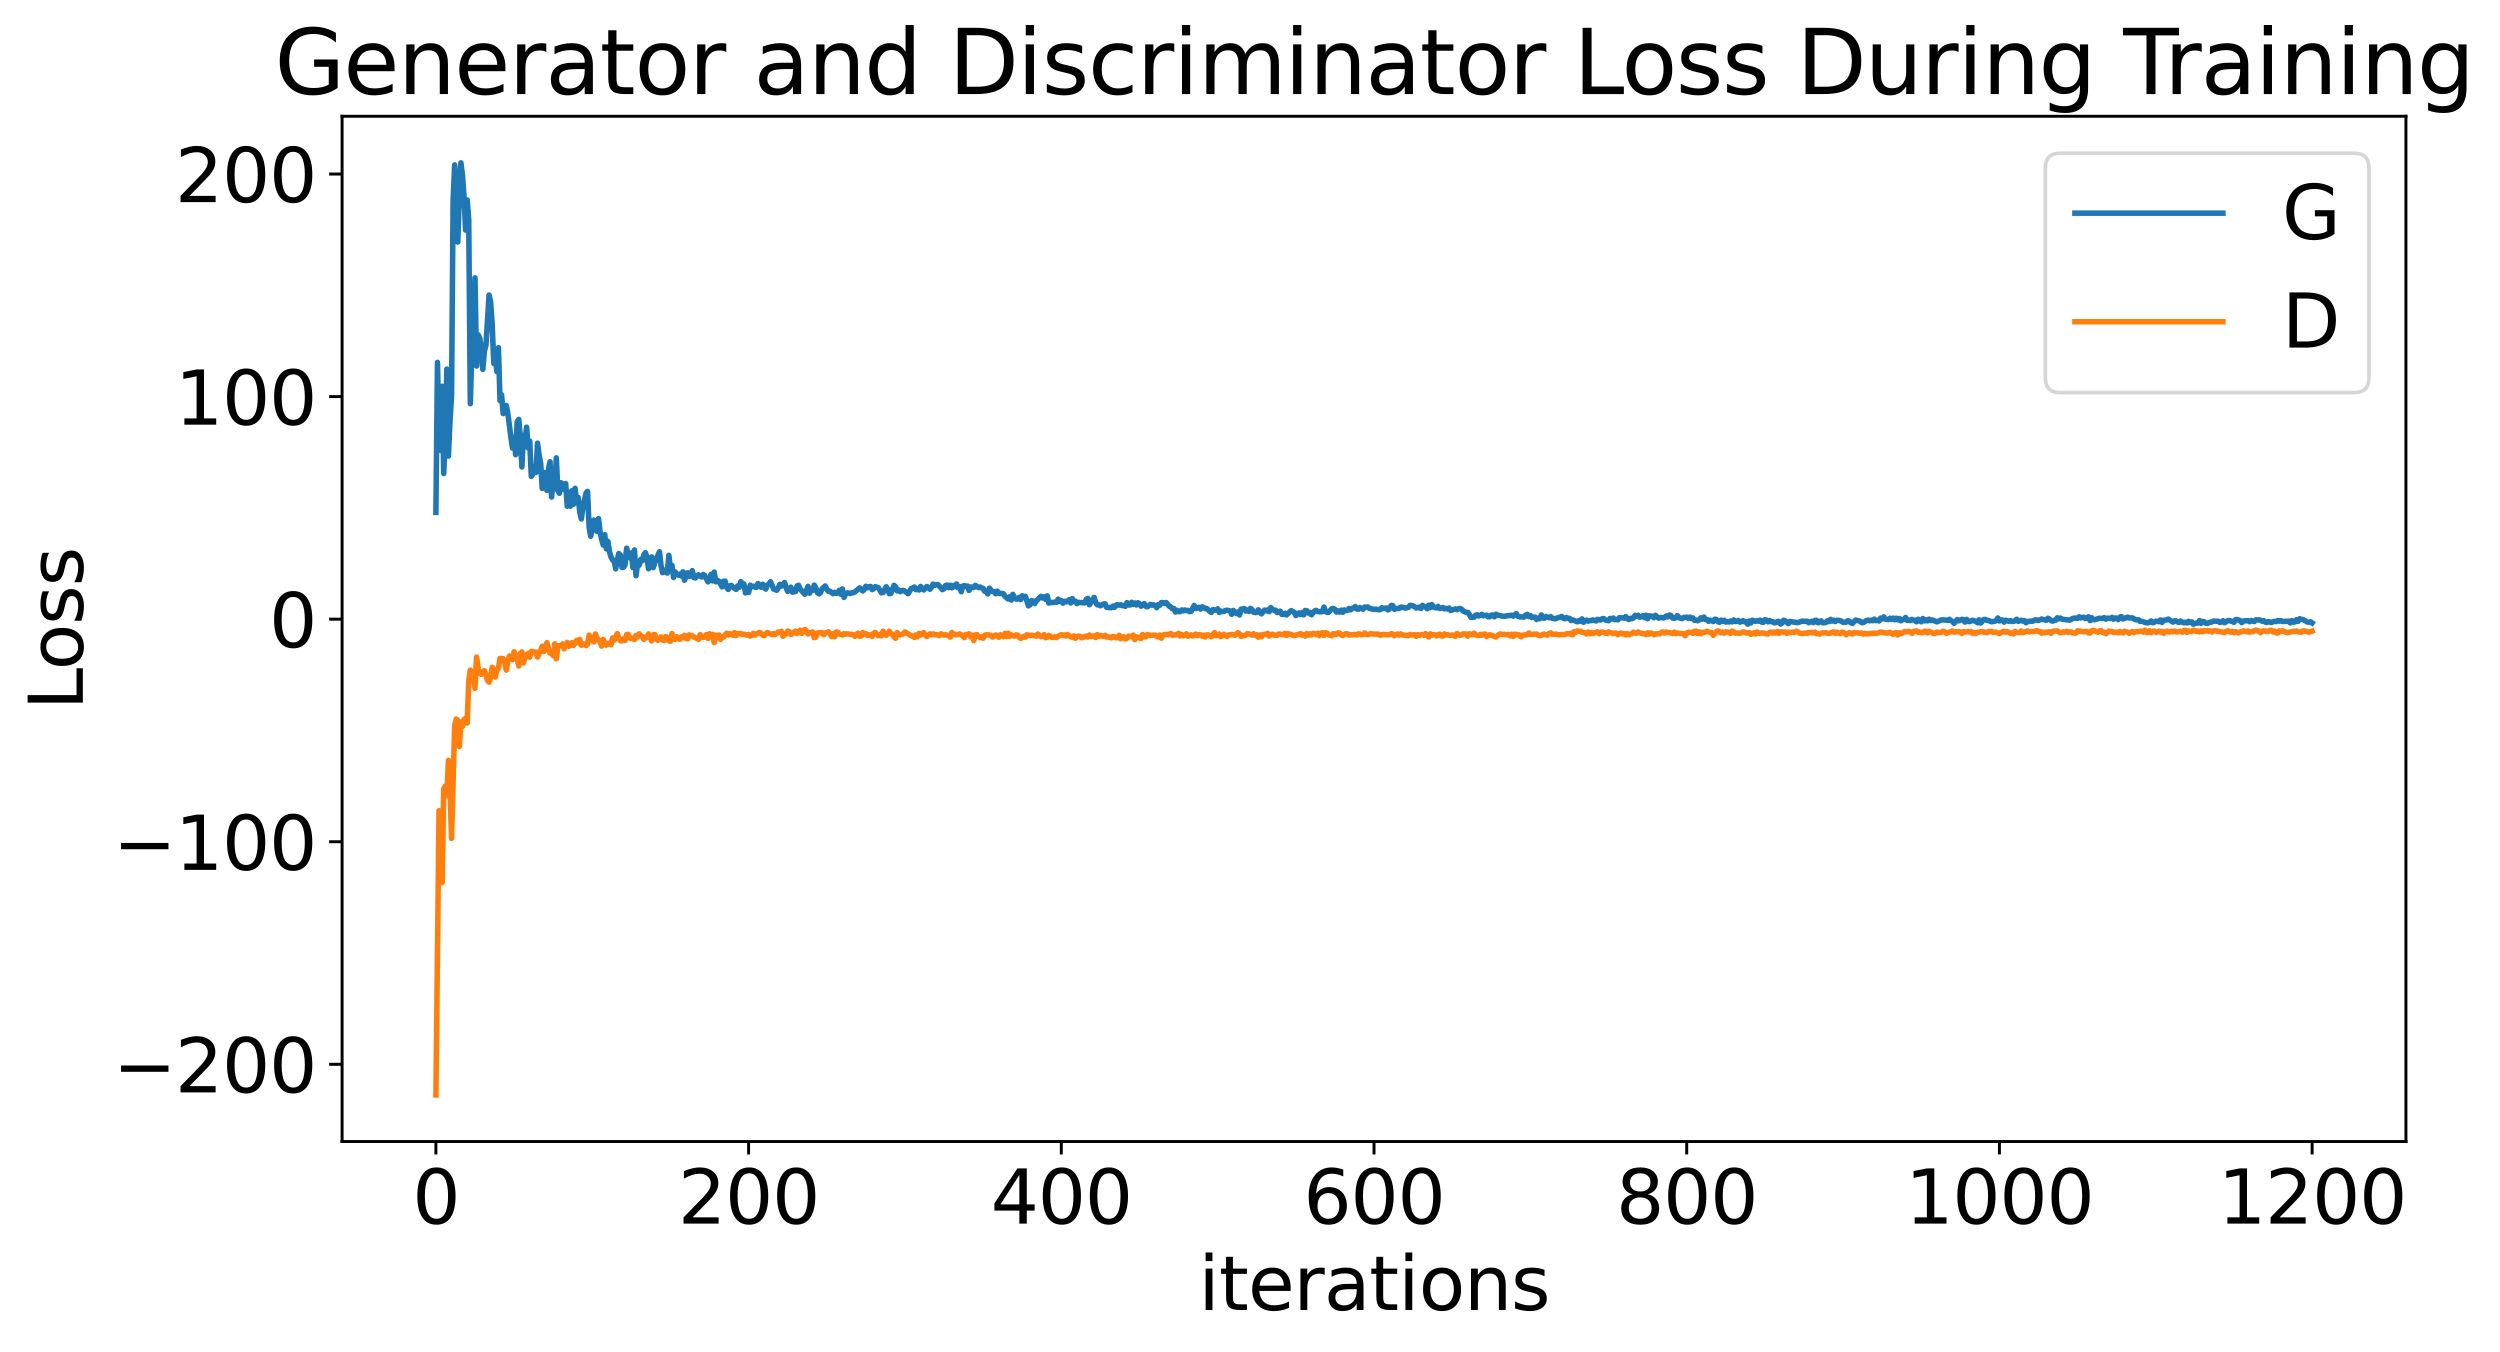 <?xml version="1.0" encoding="utf-8" standalone="no"?>
<!DOCTYPE svg PUBLIC "-//W3C//DTD SVG 1.1//EN"
  "http://www.w3.org/Graphics/SVG/1.1/DTD/svg11.dtd">
<svg xmlns:xlink="http://www.w3.org/1999/xlink" width="675.923pt" height="365.549pt" viewBox="0 0 675.923 365.549" xmlns="http://www.w3.org/2000/svg" version="1.1">
 <defs>
  <style type="text/css">*{stroke-linejoin: round; stroke-linecap: butt}</style>
 </defs>
 <g id="figure_1">
  <g id="patch_1">
   <path d="M 0 365.549 
L 675.923 365.549 
L 675.923 -0 
L 0 -0 
z
" style="fill: #ffffff"/>
  </g>
  <g id="axes_1">
   <g id="patch_2">
    <path d="M 92.491 308.636 
L 650.491 308.636 
L 650.491 31.436 
L 92.491 31.436 
z
" style="fill: #ffffff"/>
   </g>
   <g id="matplotlib.axis_1">
    <g id="xtick_1">
     <g id="line2d_1">
      <defs>
       <path id="m8ede2bc609" d="M 0 0 
L 0 3.5 
" style="stroke: #000000; stroke-width: 0.8"/>
      </defs>
      <g>
       <use xlink:href="#m8ede2bc609" x="117.854" y="308.636" style="stroke: #000000; stroke-width: 0.8"/>
      </g>
     </g>
     <g id="text_1">
      <!-- 0 -->
      <g transform="translate(111.492 330.833) scale(0.2 -0.2)">
       <defs>
        <path id="DejaVuSans-30" d="M 2034 4250 
Q 1547 4250 1301 3770 
Q 1056 3291 1056 2328 
Q 1056 1369 1301 889 
Q 1547 409 2034 409 
Q 2525 409 2770 889 
Q 3016 1369 3016 2328 
Q 3016 3291 2770 3770 
Q 2525 4250 2034 4250 
z
M 2034 4750 
Q 2819 4750 3233 4129 
Q 3647 3509 3647 2328 
Q 3647 1150 3233 529 
Q 2819 -91 2034 -91 
Q 1250 -91 836 529 
Q 422 1150 422 2328 
Q 422 3509 836 4129 
Q 1250 4750 2034 4750 
z
" transform="scale(0.016)"/>
       </defs>
       <use xlink:href="#DejaVuSans-30"/>
      </g>
     </g>
    </g>
    <g id="xtick_2">
     <g id="line2d_2">
      <g>
       <use xlink:href="#m8ede2bc609" x="202.4" y="308.636" style="stroke: #000000; stroke-width: 0.8"/>
      </g>
     </g>
     <g id="text_2">
      <!-- 200 -->
      <g transform="translate(183.312 330.833) scale(0.2 -0.2)">
       <defs>
        <path id="DejaVuSans-32" d="M 1228 531 
L 3431 531 
L 3431 0 
L 469 0 
L 469 531 
Q 828 903 1448 1529 
Q 2069 2156 2228 2338 
Q 2531 2678 2651 2914 
Q 2772 3150 2772 3378 
Q 2772 3750 2511 3984 
Q 2250 4219 1831 4219 
Q 1534 4219 1204 4116 
Q 875 4013 500 3803 
L 500 4441 
Q 881 4594 1212 4672 
Q 1544 4750 1819 4750 
Q 2544 4750 2975 4387 
Q 3406 4025 3406 3419 
Q 3406 3131 3298 2873 
Q 3191 2616 2906 2266 
Q 2828 2175 2409 1742 
Q 1991 1309 1228 531 
z
" transform="scale(0.016)"/>
       </defs>
       <use xlink:href="#DejaVuSans-32"/>
       <use xlink:href="#DejaVuSans-30" x="63.623"/>
       <use xlink:href="#DejaVuSans-30" x="127.246"/>
      </g>
     </g>
    </g>
    <g id="xtick_3">
     <g id="line2d_3">
      <g>
       <use xlink:href="#m8ede2bc609" x="286.945" y="308.636" style="stroke: #000000; stroke-width: 0.8"/>
      </g>
     </g>
     <g id="text_3">
      <!-- 400 -->
      <g transform="translate(267.858 330.833) scale(0.2 -0.2)">
       <defs>
        <path id="DejaVuSans-34" d="M 2419 4116 
L 825 1625 
L 2419 1625 
L 2419 4116 
z
M 2253 4666 
L 3047 4666 
L 3047 1625 
L 3713 1625 
L 3713 1100 
L 3047 1100 
L 3047 0 
L 2419 0 
L 2419 1100 
L 313 1100 
L 313 1709 
L 2253 4666 
z
" transform="scale(0.016)"/>
       </defs>
       <use xlink:href="#DejaVuSans-34"/>
       <use xlink:href="#DejaVuSans-30" x="63.623"/>
       <use xlink:href="#DejaVuSans-30" x="127.246"/>
      </g>
     </g>
    </g>
    <g id="xtick_4">
     <g id="line2d_4">
      <g>
       <use xlink:href="#m8ede2bc609" x="371.491" y="308.636" style="stroke: #000000; stroke-width: 0.8"/>
      </g>
     </g>
     <g id="text_4">
      <!-- 600 -->
      <g transform="translate(352.403 330.833) scale(0.2 -0.2)">
       <defs>
        <path id="DejaVuSans-36" d="M 2113 2584 
Q 1688 2584 1439 2293 
Q 1191 2003 1191 1497 
Q 1191 994 1439 701 
Q 1688 409 2113 409 
Q 2538 409 2786 701 
Q 3034 994 3034 1497 
Q 3034 2003 2786 2293 
Q 2538 2584 2113 2584 
z
M 3366 4563 
L 3366 3988 
Q 3128 4100 2886 4159 
Q 2644 4219 2406 4219 
Q 1781 4219 1451 3797 
Q 1122 3375 1075 2522 
Q 1259 2794 1537 2939 
Q 1816 3084 2150 3084 
Q 2853 3084 3261 2657 
Q 3669 2231 3669 1497 
Q 3669 778 3244 343 
Q 2819 -91 2113 -91 
Q 1303 -91 875 529 
Q 447 1150 447 2328 
Q 447 3434 972 4092 
Q 1497 4750 2381 4750 
Q 2619 4750 2861 4703 
Q 3103 4656 3366 4563 
z
" transform="scale(0.016)"/>
       </defs>
       <use xlink:href="#DejaVuSans-36"/>
       <use xlink:href="#DejaVuSans-30" x="63.623"/>
       <use xlink:href="#DejaVuSans-30" x="127.246"/>
      </g>
     </g>
    </g>
    <g id="xtick_5">
     <g id="line2d_5">
      <g>
       <use xlink:href="#m8ede2bc609" x="456.036" y="308.636" style="stroke: #000000; stroke-width: 0.8"/>
      </g>
     </g>
     <g id="text_5">
      <!-- 800 -->
      <g transform="translate(436.949 330.833) scale(0.2 -0.2)">
       <defs>
        <path id="DejaVuSans-38" d="M 2034 2216 
Q 1584 2216 1326 1975 
Q 1069 1734 1069 1313 
Q 1069 891 1326 650 
Q 1584 409 2034 409 
Q 2484 409 2743 651 
Q 3003 894 3003 1313 
Q 3003 1734 2745 1975 
Q 2488 2216 2034 2216 
z
M 1403 2484 
Q 997 2584 770 2862 
Q 544 3141 544 3541 
Q 544 4100 942 4425 
Q 1341 4750 2034 4750 
Q 2731 4750 3128 4425 
Q 3525 4100 3525 3541 
Q 3525 3141 3298 2862 
Q 3072 2584 2669 2484 
Q 3125 2378 3379 2068 
Q 3634 1759 3634 1313 
Q 3634 634 3220 271 
Q 2806 -91 2034 -91 
Q 1263 -91 848 271 
Q 434 634 434 1313 
Q 434 1759 690 2068 
Q 947 2378 1403 2484 
z
M 1172 3481 
Q 1172 3119 1398 2916 
Q 1625 2713 2034 2713 
Q 2441 2713 2670 2916 
Q 2900 3119 2900 3481 
Q 2900 3844 2670 4047 
Q 2441 4250 2034 4250 
Q 1625 4250 1398 4047 
Q 1172 3844 1172 3481 
z
" transform="scale(0.016)"/>
       </defs>
       <use xlink:href="#DejaVuSans-38"/>
       <use xlink:href="#DejaVuSans-30" x="63.623"/>
       <use xlink:href="#DejaVuSans-30" x="127.246"/>
      </g>
     </g>
    </g>
    <g id="xtick_6">
     <g id="line2d_6">
      <g>
       <use xlink:href="#m8ede2bc609" x="540.582" y="308.636" style="stroke: #000000; stroke-width: 0.8"/>
      </g>
     </g>
     <g id="text_6">
      <!-- 1000 -->
      <g transform="translate(515.132 330.833) scale(0.2 -0.2)">
       <defs>
        <path id="DejaVuSans-31" d="M 794 531 
L 1825 531 
L 1825 4091 
L 703 3866 
L 703 4441 
L 1819 4666 
L 2450 4666 
L 2450 531 
L 3481 531 
L 3481 0 
L 794 0 
L 794 531 
z
" transform="scale(0.016)"/>
       </defs>
       <use xlink:href="#DejaVuSans-31"/>
       <use xlink:href="#DejaVuSans-30" x="63.623"/>
       <use xlink:href="#DejaVuSans-30" x="127.246"/>
       <use xlink:href="#DejaVuSans-30" x="190.869"/>
      </g>
     </g>
    </g>
    <g id="xtick_7">
     <g id="line2d_7">
      <g>
       <use xlink:href="#m8ede2bc609" x="625.127" y="308.636" style="stroke: #000000; stroke-width: 0.8"/>
      </g>
     </g>
     <g id="text_7">
      <!-- 1200 -->
      <g transform="translate(599.677 330.833) scale(0.2 -0.2)">
       <use xlink:href="#DejaVuSans-31"/>
       <use xlink:href="#DejaVuSans-32" x="63.623"/>
       <use xlink:href="#DejaVuSans-30" x="127.246"/>
       <use xlink:href="#DejaVuSans-30" x="190.869"/>
      </g>
     </g>
    </g>
    <g id="text_8">
     <!-- iterations -->
     <g transform="translate(324.036 354.189) scale(0.2 -0.2)">
      <defs>
       <path id="DejaVuSans-69" d="M 603 3500 
L 1178 3500 
L 1178 0 
L 603 0 
L 603 3500 
z
M 603 4863 
L 1178 4863 
L 1178 4134 
L 603 4134 
L 603 4863 
z
" transform="scale(0.016)"/>
       <path id="DejaVuSans-74" d="M 1172 4494 
L 1172 3500 
L 2356 3500 
L 2356 3053 
L 1172 3053 
L 1172 1153 
Q 1172 725 1289 603 
Q 1406 481 1766 481 
L 2356 481 
L 2356 0 
L 1766 0 
Q 1100 0 847 248 
Q 594 497 594 1153 
L 594 3053 
L 172 3053 
L 172 3500 
L 594 3500 
L 594 4494 
L 1172 4494 
z
" transform="scale(0.016)"/>
       <path id="DejaVuSans-65" d="M 3597 1894 
L 3597 1613 
L 953 1613 
Q 991 1019 1311 708 
Q 1631 397 2203 397 
Q 2534 397 2845 478 
Q 3156 559 3463 722 
L 3463 178 
Q 3153 47 2828 -22 
Q 2503 -91 2169 -91 
Q 1331 -91 842 396 
Q 353 884 353 1716 
Q 353 2575 817 3079 
Q 1281 3584 2069 3584 
Q 2775 3584 3186 3129 
Q 3597 2675 3597 1894 
z
M 3022 2063 
Q 3016 2534 2758 2815 
Q 2500 3097 2075 3097 
Q 1594 3097 1305 2825 
Q 1016 2553 972 2059 
L 3022 2063 
z
" transform="scale(0.016)"/>
       <path id="DejaVuSans-72" d="M 2631 2963 
Q 2534 3019 2420 3045 
Q 2306 3072 2169 3072 
Q 1681 3072 1420 2755 
Q 1159 2438 1159 1844 
L 1159 0 
L 581 0 
L 581 3500 
L 1159 3500 
L 1159 2956 
Q 1341 3275 1631 3429 
Q 1922 3584 2338 3584 
Q 2397 3584 2469 3576 
Q 2541 3569 2628 3553 
L 2631 2963 
z
" transform="scale(0.016)"/>
       <path id="DejaVuSans-61" d="M 2194 1759 
Q 1497 1759 1228 1600 
Q 959 1441 959 1056 
Q 959 750 1161 570 
Q 1363 391 1709 391 
Q 2188 391 2477 730 
Q 2766 1069 2766 1631 
L 2766 1759 
L 2194 1759 
z
M 3341 1997 
L 3341 0 
L 2766 0 
L 2766 531 
Q 2569 213 2275 61 
Q 1981 -91 1556 -91 
Q 1019 -91 701 211 
Q 384 513 384 1019 
Q 384 1609 779 1909 
Q 1175 2209 1959 2209 
L 2766 2209 
L 2766 2266 
Q 2766 2663 2505 2880 
Q 2244 3097 1772 3097 
Q 1472 3097 1187 3025 
Q 903 2953 641 2809 
L 641 3341 
Q 956 3463 1253 3523 
Q 1550 3584 1831 3584 
Q 2591 3584 2966 3190 
Q 3341 2797 3341 1997 
z
" transform="scale(0.016)"/>
       <path id="DejaVuSans-6f" d="M 1959 3097 
Q 1497 3097 1228 2736 
Q 959 2375 959 1747 
Q 959 1119 1226 758 
Q 1494 397 1959 397 
Q 2419 397 2687 759 
Q 2956 1122 2956 1747 
Q 2956 2369 2687 2733 
Q 2419 3097 1959 3097 
z
M 1959 3584 
Q 2709 3584 3137 3096 
Q 3566 2609 3566 1747 
Q 3566 888 3137 398 
Q 2709 -91 1959 -91 
Q 1206 -91 779 398 
Q 353 888 353 1747 
Q 353 2609 779 3096 
Q 1206 3584 1959 3584 
z
" transform="scale(0.016)"/>
       <path id="DejaVuSans-6e" d="M 3513 2113 
L 3513 0 
L 2938 0 
L 2938 2094 
Q 2938 2591 2744 2837 
Q 2550 3084 2163 3084 
Q 1697 3084 1428 2787 
Q 1159 2491 1159 1978 
L 1159 0 
L 581 0 
L 581 3500 
L 1159 3500 
L 1159 2956 
Q 1366 3272 1645 3428 
Q 1925 3584 2291 3584 
Q 2894 3584 3203 3211 
Q 3513 2838 3513 2113 
z
" transform="scale(0.016)"/>
       <path id="DejaVuSans-73" d="M 2834 3397 
L 2834 2853 
Q 2591 2978 2328 3040 
Q 2066 3103 1784 3103 
Q 1356 3103 1142 2972 
Q 928 2841 928 2578 
Q 928 2378 1081 2264 
Q 1234 2150 1697 2047 
L 1894 2003 
Q 2506 1872 2764 1633 
Q 3022 1394 3022 966 
Q 3022 478 2636 193 
Q 2250 -91 1575 -91 
Q 1294 -91 989 -36 
Q 684 19 347 128 
L 347 722 
Q 666 556 975 473 
Q 1284 391 1588 391 
Q 1994 391 2212 530 
Q 2431 669 2431 922 
Q 2431 1156 2273 1281 
Q 2116 1406 1581 1522 
L 1381 1569 
Q 847 1681 609 1914 
Q 372 2147 372 2553 
Q 372 3047 722 3315 
Q 1072 3584 1716 3584 
Q 2034 3584 2315 3537 
Q 2597 3491 2834 3397 
z
" transform="scale(0.016)"/>
      </defs>
      <use xlink:href="#DejaVuSans-69"/>
      <use xlink:href="#DejaVuSans-74" x="27.783"/>
      <use xlink:href="#DejaVuSans-65" x="66.992"/>
      <use xlink:href="#DejaVuSans-72" x="128.516"/>
      <use xlink:href="#DejaVuSans-61" x="169.629"/>
      <use xlink:href="#DejaVuSans-74" x="230.908"/>
      <use xlink:href="#DejaVuSans-69" x="270.117"/>
      <use xlink:href="#DejaVuSans-6f" x="297.9"/>
      <use xlink:href="#DejaVuSans-6e" x="359.082"/>
      <use xlink:href="#DejaVuSans-73" x="422.461"/>
     </g>
    </g>
   </g>
   <g id="matplotlib.axis_2">
    <g id="ytick_1">
     <g id="line2d_8">
      <defs>
       <path id="m10534a154d" d="M 0 0 
L -3.5 0 
" style="stroke: #000000; stroke-width: 0.8"/>
      </defs>
      <g>
       <use xlink:href="#m10534a154d" x="92.491" y="287.754" style="stroke: #000000; stroke-width: 0.8"/>
      </g>
     </g>
     <g id="text_9">
      <!-- −200 -->
      <g transform="translate(30.556 295.353) scale(0.2 -0.2)">
       <defs>
        <path id="DejaVuSans-2212" d="M 678 2272 
L 4684 2272 
L 4684 1741 
L 678 1741 
L 678 2272 
z
" transform="scale(0.016)"/>
       </defs>
       <use xlink:href="#DejaVuSans-2212"/>
       <use xlink:href="#DejaVuSans-32" x="83.789"/>
       <use xlink:href="#DejaVuSans-30" x="147.412"/>
       <use xlink:href="#DejaVuSans-30" x="211.035"/>
      </g>
     </g>
    </g>
    <g id="ytick_2">
     <g id="line2d_9">
      <g>
       <use xlink:href="#m10534a154d" x="92.491" y="227.578" style="stroke: #000000; stroke-width: 0.8"/>
      </g>
     </g>
     <g id="text_10">
      <!-- −100 -->
      <g transform="translate(30.556 235.177) scale(0.2 -0.2)">
       <use xlink:href="#DejaVuSans-2212"/>
       <use xlink:href="#DejaVuSans-31" x="83.789"/>
       <use xlink:href="#DejaVuSans-30" x="147.412"/>
       <use xlink:href="#DejaVuSans-30" x="211.035"/>
      </g>
     </g>
    </g>
    <g id="ytick_3">
     <g id="line2d_10">
      <g>
       <use xlink:href="#m10534a154d" x="92.491" y="167.403" style="stroke: #000000; stroke-width: 0.8"/>
      </g>
     </g>
     <g id="text_11">
      <!-- 0 -->
      <g transform="translate(72.766 175.001) scale(0.2 -0.2)">
       <use xlink:href="#DejaVuSans-30"/>
      </g>
     </g>
    </g>
    <g id="ytick_4">
     <g id="line2d_11">
      <g>
       <use xlink:href="#m10534a154d" x="92.491" y="107.227" style="stroke: #000000; stroke-width: 0.8"/>
      </g>
     </g>
     <g id="text_12">
      <!-- 100 -->
      <g transform="translate(47.316 114.825) scale(0.2 -0.2)">
       <use xlink:href="#DejaVuSans-31"/>
       <use xlink:href="#DejaVuSans-30" x="63.623"/>
       <use xlink:href="#DejaVuSans-30" x="127.246"/>
      </g>
     </g>
    </g>
    <g id="ytick_5">
     <g id="line2d_12">
      <g>
       <use xlink:href="#m10534a154d" x="92.491" y="47.051" style="stroke: #000000; stroke-width: 0.8"/>
      </g>
     </g>
     <g id="text_13">
      <!-- 200 -->
      <g transform="translate(47.316 54.649) scale(0.2 -0.2)">
       <use xlink:href="#DejaVuSans-32"/>
       <use xlink:href="#DejaVuSans-30" x="63.623"/>
       <use xlink:href="#DejaVuSans-30" x="127.246"/>
      </g>
     </g>
    </g>
    <g id="text_14">
     <!-- Loss -->
     <g transform="translate(22.397 191.971) rotate(-90) scale(0.2 -0.2)">
      <defs>
       <path id="DejaVuSans-4c" d="M 628 4666 
L 1259 4666 
L 1259 531 
L 3531 531 
L 3531 0 
L 628 0 
L 628 4666 
z
" transform="scale(0.016)"/>
      </defs>
      <use xlink:href="#DejaVuSans-4c"/>
      <use xlink:href="#DejaVuSans-6f" x="53.963"/>
      <use xlink:href="#DejaVuSans-73" x="115.145"/>
      <use xlink:href="#DejaVuSans-73" x="167.244"/>
     </g>
    </g>
   </g>
   <g id="line2d_13">
    <path d="M 117.854 138.539 
L 118.277 97.983 
L 118.7 117.084 
L 119.122 121.777 
L 119.545 104.436 
L 119.968 128.02 
L 120.391 117.919 
L 120.813 99.793 
L 121.236 123.303 
L 121.659 113.92 
L 122.082 107.216 
L 122.504 54.185 
L 122.927 44.587 
L 123.35 50.208 
L 123.772 65.432 
L 124.195 52.621 
L 124.618 44.036 
L 125.041 47.426 
L 125.463 53.256 
L 125.886 62.202 
L 126.309 54.059 
L 126.732 59.456 
L 127.154 109.141 
L 127.577 94.806 
L 128 87.783 
L 128.422 75.134 
L 128.845 98.959 
L 129.268 90.513 
L 129.691 91.354 
L 130.113 94.308 
L 130.536 99.862 
L 130.959 94.958 
L 131.382 93.356 
L 132.227 79.769 
L 132.65 81.626 
L 133.072 87.639 
L 133.495 98.248 
L 133.918 97.026 
L 134.341 100.471 
L 134.763 94.01 
L 135.186 108.302 
L 135.609 106.746 
L 136.032 111.814 
L 136.454 111.322 
L 136.877 109.61 
L 137.3 111.733 
L 138.145 118.313 
L 138.568 121.129 
L 138.991 118.244 
L 139.413 122.94 
L 139.836 114.006 
L 140.259 113.402 
L 140.682 118.337 
L 141.104 126.248 
L 141.527 117.706 
L 141.95 118.938 
L 142.372 115.502 
L 142.795 121.087 
L 143.218 119.268 
L 143.641 128.786 
L 144.063 128.141 
L 144.486 126.98 
L 144.909 127.736 
L 145.332 119.825 
L 145.754 123.042 
L 146.177 125.23 
L 146.6 132.061 
L 147.022 127.742 
L 147.445 128.727 
L 147.868 132.552 
L 148.291 126.842 
L 148.713 124.849 
L 149.136 134.387 
L 149.559 128.838 
L 149.982 132.135 
L 150.404 123.785 
L 150.827 132.617 
L 151.25 133.362 
L 151.672 130.522 
L 152.095 132.295 
L 152.518 130.882 
L 152.941 130.761 
L 153.363 136.852 
L 153.786 133.133 
L 154.209 136.862 
L 154.632 132.688 
L 155.054 136.324 
L 155.477 132.024 
L 155.9 135.652 
L 156.322 134.504 
L 156.745 138.447 
L 157.168 140.303 
L 157.591 137.326 
L 158.436 133.291 
L 158.859 132.867 
L 159.282 142.596 
L 159.704 144.986 
L 160.55 140.61 
L 160.972 141.5 
L 161.395 143.686 
L 161.818 140.21 
L 162.241 143.748 
L 162.663 145.85 
L 163.086 147.376 
L 163.509 144.567 
L 163.932 148.385 
L 164.354 146.372 
L 164.777 149.178 
L 165.2 150.584 
L 165.622 151.429 
L 166.045 151.652 
L 166.468 153.807 
L 166.891 151.36 
L 167.313 149.661 
L 167.736 150.094 
L 168.159 153.424 
L 168.582 153.379 
L 169.004 152.69 
L 169.427 148.222 
L 169.85 149.948 
L 170.272 150.802 
L 170.695 149.496 
L 171.118 153.426 
L 171.541 148.701 
L 171.963 155.673 
L 172.386 152.271 
L 172.809 152.812 
L 173.232 151.283 
L 173.654 151.619 
L 174.077 149.972 
L 174.5 149.445 
L 174.922 150.678 
L 175.345 153.783 
L 175.768 152.701 
L 176.191 150.581 
L 176.613 153.45 
L 177.036 152.055 
L 178.304 149.175 
L 178.727 152.921 
L 179.15 154.822 
L 179.572 154.123 
L 179.995 154.66 
L 180.418 154.936 
L 180.841 150.153 
L 181.263 153.838 
L 181.686 152.878 
L 182.109 156.118 
L 182.532 154.619 
L 182.954 155.286 
L 183.377 155.509 
L 183.8 155.203 
L 184.222 155.733 
L 184.645 154.611 
L 185.068 156.869 
L 185.913 154.867 
L 186.336 155.847 
L 186.759 155.562 
L 187.182 154.292 
L 187.604 156.187 
L 188.027 156.245 
L 188.45 155.716 
L 188.872 155.403 
L 189.295 155.783 
L 189.718 155.993 
L 190.141 155.337 
L 190.563 155.62 
L 191.409 157.322 
L 191.832 156.929 
L 192.254 155.284 
L 192.677 157.054 
L 193.1 154.68 
L 193.522 157.292 
L 193.945 156.903 
L 194.368 157.113 
L 195.213 158.666 
L 195.636 157.141 
L 196.059 157.121 
L 196.482 158.853 
L 196.904 159.363 
L 197.327 158.408 
L 197.75 158.278 
L 198.172 158.768 
L 199.018 159.348 
L 199.441 158.402 
L 199.863 158.777 
L 200.286 157.26 
L 200.709 157.81 
L 201.132 157.906 
L 201.554 160.305 
L 201.977 159.276 
L 202.4 160.198 
L 202.822 158.223 
L 203.245 158.654 
L 203.668 158.487 
L 204.091 158.748 
L 204.513 158.791 
L 204.936 157.779 
L 205.782 158.768 
L 206.204 157.955 
L 206.627 158.884 
L 207.05 159.266 
L 207.472 158.167 
L 207.895 157.931 
L 208.318 157.269 
L 209.163 159.246 
L 210.009 159.591 
L 210.432 158.907 
L 210.854 157.983 
L 211.277 158.461 
L 211.7 158.243 
L 212.122 157.492 
L 212.545 158.891 
L 212.968 159.898 
L 213.391 159.523 
L 213.813 158.755 
L 214.236 160.103 
L 215.082 159.912 
L 215.504 158.429 
L 215.927 158.257 
L 216.35 159.28 
L 217.618 160.666 
L 218.463 158.532 
L 218.886 160.376 
L 219.309 159.593 
L 219.732 159.597 
L 220.154 158.213 
L 220.577 158.965 
L 221 160.222 
L 221.422 160.554 
L 221.845 160.235 
L 222.268 159.19 
L 223.113 158.435 
L 223.536 159.295 
L 223.959 159.869 
L 224.382 159.835 
L 225.227 160.513 
L 225.65 160.133 
L 226.072 160.426 
L 226.495 160.383 
L 226.918 159.592 
L 227.341 160.667 
L 227.763 159.24 
L 228.186 161.505 
L 228.609 160.711 
L 229.032 160.321 
L 229.454 160.335 
L 229.877 160.478 
L 230.3 160.244 
L 230.722 160.241 
L 231.145 160.04 
L 232.413 158.952 
L 232.836 159.199 
L 233.259 159.781 
L 233.682 159.367 
L 234.104 158.508 
L 234.527 158.913 
L 234.95 158.654 
L 235.372 158.552 
L 235.795 159.41 
L 236.218 159.176 
L 236.641 158.625 
L 237.486 158.893 
L 238.332 160.264 
L 238.754 160.202 
L 239.6 158.651 
L 240.022 159.289 
L 240.445 160.521 
L 240.868 160.457 
L 241.713 158.258 
L 242.136 158.619 
L 242.559 159.745 
L 242.982 159.485 
L 243.404 159.978 
L 243.827 159.721 
L 244.25 159.612 
L 244.672 159.842 
L 245.518 160.511 
L 246.363 159.111 
L 246.786 159.04 
L 247.209 158.709 
L 247.632 159.419 
L 248.054 159.173 
L 248.477 159.519 
L 248.9 158.566 
L 249.745 159.5 
L 250.591 158.587 
L 251.013 158.812 
L 251.436 159.308 
L 251.859 158.762 
L 252.282 157.928 
L 252.704 158.267 
L 253.127 158.073 
L 253.55 158.024 
L 254.818 159.418 
L 255.241 159.163 
L 255.663 158.305 
L 256.086 158.182 
L 256.509 158.872 
L 256.932 158.208 
L 257.354 158.92 
L 257.777 158.308 
L 258.2 158.615 
L 258.622 157.896 
L 259.045 158.924 
L 259.468 158.601 
L 259.891 159.982 
L 260.313 158.453 
L 260.736 158.365 
L 261.159 158.532 
L 261.582 158.448 
L 262.004 159.631 
L 262.427 158.703 
L 263.272 158.844 
L 263.695 158.262 
L 264.541 158.876 
L 264.963 158.705 
L 265.386 158.966 
L 265.809 159.071 
L 266.232 159.87 
L 266.654 159.975 
L 267.077 160.597 
L 267.5 159.038 
L 267.922 159.578 
L 268.345 159.919 
L 268.768 159.97 
L 269.191 160.526 
L 269.613 159.829 
L 270.036 160.373 
L 270.459 160.47 
L 270.882 160.441 
L 271.304 160.545 
L 271.727 161.243 
L 272.572 161.952 
L 272.995 161.344 
L 273.418 162.231 
L 273.841 160.694 
L 274.263 161.53 
L 274.686 161.958 
L 275.109 161.982 
L 275.532 161.531 
L 275.954 162.092 
L 276.377 161.08 
L 276.8 161.421 
L 277.222 161.22 
L 278.068 163.802 
L 278.491 163.544 
L 278.913 162.375 
L 279.336 162.51 
L 279.759 163.185 
L 280.182 162.45 
L 281.45 161.217 
L 281.872 161.664 
L 282.295 161.362 
L 282.718 162.076 
L 283.141 161.103 
L 283.563 163.051 
L 283.986 162.818 
L 284.409 162.946 
L 285.254 162.764 
L 285.677 162.839 
L 286.1 162.001 
L 286.522 162.599 
L 286.945 162.379 
L 287.368 163.076 
L 287.791 162.572 
L 288.213 162.729 
L 288.636 162.591 
L 289.059 162.127 
L 289.482 163.019 
L 289.904 161.85 
L 290.327 162.626 
L 290.75 162.543 
L 291.172 163.184 
L 291.595 162.865 
L 292.863 162.965 
L 293.286 163.004 
L 293.709 161.982 
L 294.132 161.8 
L 294.554 163.498 
L 294.977 162.762 
L 295.4 162.26 
L 295.822 161.527 
L 296.245 162.915 
L 296.668 163.519 
L 297.091 163.511 
L 297.513 163.78 
L 298.359 163.292 
L 298.782 163.262 
L 299.204 164.21 
L 300.472 164.299 
L 300.895 163.884 
L 301.318 164.215 
L 301.741 163.611 
L 302.163 163.509 
L 302.586 163.62 
L 303.009 163.518 
L 303.432 163.763 
L 303.854 163.683 
L 304.277 163.928 
L 304.7 162.938 
L 305.122 163.559 
L 305.545 163.57 
L 305.968 162.838 
L 306.391 163.419 
L 306.813 163.034 
L 307.236 163.561 
L 307.659 162.975 
L 308.082 163.228 
L 308.504 163.897 
L 309.35 163.201 
L 309.772 163.884 
L 310.195 164.051 
L 311.041 163.417 
L 311.463 163.618 
L 311.886 163.502 
L 312.309 163.762 
L 312.732 164.288 
L 313.154 163.466 
L 313.577 163.625 
L 314 162.928 
L 314.422 162.925 
L 314.845 163.155 
L 315.268 162.914 
L 316.113 163.9 
L 316.536 164.078 
L 316.959 164.575 
L 317.382 164.524 
L 317.804 165.479 
L 318.227 165.01 
L 318.65 165.364 
L 319.072 165.356 
L 319.495 164.91 
L 319.918 165.135 
L 320.341 164.924 
L 320.763 165.119 
L 321.186 165.027 
L 321.609 165.353 
L 322.032 165.298 
L 322.877 163.714 
L 323.3 164.55 
L 324.145 164.199 
L 324.568 164.676 
L 324.991 164.071 
L 325.413 164.223 
L 325.836 164.528 
L 326.259 164.518 
L 327.104 165.292 
L 327.527 165.561 
L 327.95 164.811 
L 328.372 164.988 
L 328.795 164.924 
L 329.218 164.615 
L 329.641 165.584 
L 330.063 165.212 
L 330.486 165.334 
L 330.909 165.324 
L 331.332 165.041 
L 331.754 164.979 
L 332.6 165.2 
L 333.022 166.08 
L 333.445 165.036 
L 333.868 165.603 
L 334.291 165.865 
L 334.713 165.443 
L 335.136 166.256 
L 335.559 164.694 
L 335.982 164.671 
L 336.404 164.526 
L 336.827 165.217 
L 337.25 164.913 
L 337.672 165.326 
L 338.095 164.489 
L 338.518 164.821 
L 338.941 165.525 
L 339.363 165.617 
L 339.786 165.577 
L 340.209 164.875 
L 341.054 165.962 
L 341.9 164.945 
L 342.322 165.134 
L 342.745 164.886 
L 343.168 165.37 
L 343.591 164.272 
L 344.013 164.73 
L 344.436 165.001 
L 344.859 164.976 
L 345.282 165.602 
L 345.704 165.48 
L 346.127 165.238 
L 346.55 166.108 
L 346.972 166.104 
L 347.395 165.822 
L 347.818 166.257 
L 348.663 165.47 
L 349.086 165.098 
L 349.932 165.535 
L 350.354 166.429 
L 351.2 165.722 
L 351.622 166.144 
L 352.045 165.615 
L 352.468 166.228 
L 352.891 165.062 
L 353.313 165.144 
L 353.736 165.761 
L 354.159 165.562 
L 354.582 166.217 
L 355.427 165.184 
L 355.85 165.019 
L 356.272 165.361 
L 357.118 165.419 
L 357.541 165.36 
L 357.963 164.137 
L 358.386 165.344 
L 358.809 165.572 
L 359.232 165.546 
L 360.077 164.592 
L 360.5 164.513 
L 360.922 164.747 
L 361.345 165.494 
L 361.768 165.14 
L 362.191 165.495 
L 362.613 164.968 
L 363.036 165.539 
L 363.459 164.925 
L 363.882 165.093 
L 364.304 164.996 
L 364.727 164.524 
L 365.15 164.887 
L 365.572 164.478 
L 365.995 164.372 
L 366.418 163.988 
L 366.841 164.645 
L 367.263 164.71 
L 367.686 164.279 
L 368.532 164.713 
L 368.954 164.129 
L 369.377 164.2 
L 369.8 164.097 
L 370.222 164.487 
L 370.645 164.528 
L 371.068 164.707 
L 372.336 164.761 
L 372.759 164.851 
L 373.182 164.799 
L 373.604 164.295 
L 374.027 164.534 
L 374.872 164.375 
L 375.295 164.912 
L 375.718 164.568 
L 376.141 163.712 
L 376.563 163.72 
L 376.986 164.738 
L 377.409 164.511 
L 378.254 164.529 
L 378.677 164.159 
L 379.1 164.156 
L 379.945 164.417 
L 380.791 164.201 
L 381.213 163.69 
L 381.636 163.689 
L 382.482 164.022 
L 382.904 164.401 
L 383.75 164.158 
L 384.172 164.518 
L 384.595 163.676 
L 385.018 163.979 
L 385.441 164.114 
L 385.863 164.586 
L 386.286 163.636 
L 386.709 164.266 
L 387.132 163.463 
L 387.554 164.147 
L 388.4 164.36 
L 388.822 163.949 
L 389.245 164.5 
L 389.668 164.439 
L 390.091 164.259 
L 390.513 164.612 
L 390.936 164.475 
L 391.359 164.663 
L 391.782 164.385 
L 392.204 165.05 
L 393.472 164.639 
L 393.895 164.819 
L 394.318 164.597 
L 394.741 164.517 
L 395.163 164.689 
L 395.586 165.222 
L 396.432 165.576 
L 396.854 165.574 
L 397.277 166.125 
L 397.7 166.925 
L 398.545 166.875 
L 398.968 166.326 
L 399.391 166.216 
L 399.813 166.538 
L 400.659 166.109 
L 401.082 166.487 
L 401.927 166.322 
L 402.35 166.749 
L 402.772 166.74 
L 403.195 166.314 
L 403.618 166.295 
L 404.041 166.755 
L 404.463 166.073 
L 404.886 166.3 
L 406.577 166.655 
L 407.845 166.437 
L 408.691 166.349 
L 409.113 166.579 
L 409.959 165.911 
L 410.382 166.6 
L 410.804 166.763 
L 412.072 166.837 
L 412.495 166.293 
L 412.918 166.114 
L 413.341 166.705 
L 413.763 166.405 
L 414.186 166.949 
L 415.032 166.846 
L 415.454 167.496 
L 415.877 167.107 
L 416.3 167.269 
L 416.722 166.27 
L 417.145 167.076 
L 417.568 167.151 
L 417.991 166.691 
L 418.836 167.016 
L 419.259 166.722 
L 419.682 167.172 
L 420.527 167.301 
L 421.372 166.953 
L 421.795 166.91 
L 422.218 166.668 
L 422.641 167.128 
L 423.063 167.288 
L 423.486 166.953 
L 423.909 167.166 
L 424.332 167.177 
L 424.754 167.777 
L 425.177 167.588 
L 426.445 168.113 
L 426.868 167.814 
L 427.291 167.966 
L 427.713 167.338 
L 428.136 168.232 
L 428.559 167.864 
L 428.982 167.665 
L 429.404 167.931 
L 429.827 167.765 
L 430.25 167.801 
L 430.672 167.605 
L 431.518 167.877 
L 431.941 167.448 
L 432.363 167.595 
L 432.786 167.62 
L 433.209 167.277 
L 433.632 167.257 
L 434.054 167.622 
L 434.9 167.811 
L 435.322 167.202 
L 435.745 167.374 
L 436.168 167.109 
L 436.591 167.529 
L 437.013 167.446 
L 437.436 167.588 
L 437.859 166.986 
L 438.282 167.07 
L 438.704 167.02 
L 439.127 167.131 
L 439.55 166.706 
L 439.972 167.274 
L 440.395 167.499 
L 440.818 167.164 
L 441.241 167.278 
L 441.663 167.029 
L 442.086 166.381 
L 442.509 166.599 
L 442.932 166.362 
L 443.354 166.876 
L 444.2 166.486 
L 444.622 167.002 
L 445.045 166.339 
L 445.468 167.289 
L 445.891 166.476 
L 446.313 166.629 
L 446.736 166.578 
L 447.159 166.994 
L 447.582 166.374 
L 448.427 167.125 
L 448.85 166.973 
L 449.272 166.957 
L 449.695 167.065 
L 450.118 166.883 
L 450.541 166.515 
L 450.963 166.783 
L 451.386 166.27 
L 451.809 166.448 
L 452.232 167.097 
L 452.654 167.182 
L 453.077 167.032 
L 453.5 166.458 
L 453.922 167.014 
L 454.768 167.265 
L 455.191 166.955 
L 456.036 166.861 
L 456.459 167.201 
L 456.882 166.85 
L 457.304 167.223 
L 457.727 167.092 
L 458.15 167.732 
L 458.572 167.646 
L 458.995 167.831 
L 459.418 167.617 
L 459.841 167.044 
L 460.263 167.396 
L 460.686 166.842 
L 461.109 167.512 
L 461.532 167.504 
L 461.954 167.978 
L 462.377 167.672 
L 463.222 168.036 
L 463.645 167.421 
L 464.068 167.486 
L 464.491 168.077 
L 464.913 168.264 
L 465.336 167.663 
L 465.759 167.993 
L 466.182 167.702 
L 466.604 168.176 
L 467.027 168.068 
L 467.45 168.168 
L 467.872 167.917 
L 468.295 168.125 
L 468.718 167.618 
L 469.141 168.034 
L 469.563 168.013 
L 469.986 167.751 
L 470.409 168.214 
L 471.254 167.834 
L 471.677 168.107 
L 472.1 168.053 
L 472.522 168.754 
L 472.945 167.92 
L 473.368 168.418 
L 473.791 167.69 
L 474.636 167.981 
L 475.059 167.81 
L 475.482 167.962 
L 475.904 167.649 
L 476.327 168.199 
L 476.75 168.257 
L 477.172 167.565 
L 477.595 167.667 
L 478.018 168.135 
L 478.441 167.767 
L 478.863 168.069 
L 479.286 168.069 
L 479.709 168.376 
L 480.132 168.323 
L 480.554 168.046 
L 480.977 168.013 
L 481.4 168.729 
L 481.822 168.472 
L 482.245 167.711 
L 482.668 167.839 
L 483.513 168.608 
L 483.936 168.047 
L 486.05 168.339 
L 487.318 167.908 
L 487.741 167.997 
L 488.586 167.956 
L 489.009 168.335 
L 489.854 168.001 
L 490.277 168.34 
L 490.7 167.747 
L 491.122 167.712 
L 491.545 168.376 
L 492.391 167.865 
L 492.813 168.383 
L 493.659 168.289 
L 494.082 167.839 
L 494.504 168.052 
L 494.927 167.46 
L 495.35 167.931 
L 495.772 167.679 
L 496.195 168.034 
L 496.618 167.71 
L 497.463 167.771 
L 498.309 168.246 
L 499.154 168.2 
L 499.577 167.83 
L 500 167.958 
L 500.422 168.402 
L 500.845 168.554 
L 501.691 167.649 
L 502.959 167.955 
L 503.382 168.354 
L 503.804 168.307 
L 504.65 167.767 
L 505.072 167.658 
L 505.495 167.845 
L 505.918 167.687 
L 506.341 167.823 
L 506.763 167.392 
L 507.186 167.78 
L 507.609 167.686 
L 508.032 167.895 
L 508.454 167.139 
L 508.877 167.324 
L 509.3 166.796 
L 509.722 167.393 
L 510.568 167.521 
L 510.991 167.151 
L 511.413 167.495 
L 511.836 167.134 
L 512.259 167.55 
L 512.682 167.155 
L 513.104 167.588 
L 513.527 167.214 
L 513.95 167.838 
L 514.372 167.49 
L 514.795 167.506 
L 515.218 166.954 
L 515.641 167.729 
L 516.063 167.638 
L 516.486 167.782 
L 516.909 167.465 
L 517.332 167.646 
L 517.754 167.677 
L 518.177 168.103 
L 518.6 167.422 
L 519.445 168.101 
L 519.868 167.247 
L 520.291 167.872 
L 520.713 167.584 
L 521.136 167.868 
L 521.559 167.407 
L 521.982 167.776 
L 522.404 167.613 
L 523.672 168.13 
L 524.941 167.586 
L 525.786 167.629 
L 526.632 167.736 
L 527.054 167.44 
L 527.477 167.8 
L 527.9 167.999 
L 528.322 168.532 
L 529.168 167.513 
L 529.591 167.855 
L 530.436 167.452 
L 530.859 167.538 
L 531.282 168.189 
L 531.704 167.451 
L 532.127 167.977 
L 532.55 168.059 
L 533.395 167.691 
L 534.241 168.039 
L 534.663 168.366 
L 535.086 167.588 
L 535.509 168.449 
L 536.354 167.497 
L 536.777 167.476 
L 537.2 167.738 
L 537.622 167.756 
L 538.468 168.102 
L 539.313 167.974 
L 539.736 167.76 
L 540.159 167.084 
L 540.582 167.883 
L 541.004 167.615 
L 541.427 167.64 
L 541.85 168.206 
L 542.272 167.689 
L 543.118 167.965 
L 543.541 167.816 
L 543.963 168.023 
L 544.386 168.003 
L 544.809 167.825 
L 545.232 167.435 
L 545.654 167.986 
L 546.5 167.706 
L 546.922 167.931 
L 547.345 167.799 
L 547.768 168.376 
L 548.191 168.008 
L 548.613 168.025 
L 549.036 167.899 
L 549.459 167.988 
L 550.304 167.573 
L 551.15 167.763 
L 551.995 167.372 
L 552.841 167.598 
L 553.263 167.713 
L 553.686 167.16 
L 554.109 167.392 
L 554.532 167.769 
L 554.954 167.933 
L 555.377 167.72 
L 555.8 167.669 
L 556.222 167.029 
L 556.645 167.333 
L 557.068 167.119 
L 557.491 167.4 
L 559.604 167.671 
L 560.45 167.174 
L 561.295 167.124 
L 561.718 167.176 
L 562.141 166.765 
L 562.563 167.051 
L 563.409 166.885 
L 563.832 167.25 
L 564.677 166.773 
L 565.1 167.776 
L 565.522 167.004 
L 565.945 167.511 
L 566.368 167.55 
L 567.636 167.15 
L 568.482 167.213 
L 568.904 166.993 
L 569.327 167.392 
L 569.75 167.134 
L 570.595 167.218 
L 571.018 166.926 
L 571.441 167.402 
L 571.863 167.094 
L 572.286 167.136 
L 572.709 167.499 
L 573.132 166.855 
L 573.554 166.723 
L 573.977 167.338 
L 575.245 166.874 
L 575.668 167.081 
L 576.513 167.05 
L 577.359 167.537 
L 578.204 167.583 
L 578.627 168.017 
L 579.05 167.975 
L 580.318 168.396 
L 580.741 168.398 
L 581.163 168.231 
L 581.586 167.884 
L 582.009 168.346 
L 582.432 168.264 
L 582.854 167.955 
L 583.7 168.064 
L 584.122 167.618 
L 584.545 168.267 
L 584.968 167.692 
L 585.813 167.618 
L 586.236 167.379 
L 587.504 168.193 
L 587.927 167.845 
L 588.35 167.873 
L 588.772 168.18 
L 589.195 168.264 
L 589.618 167.911 
L 590.041 168.26 
L 590.463 168.391 
L 590.886 168.23 
L 591.309 168.429 
L 591.732 167.991 
L 592.154 168.294 
L 592.577 168.134 
L 593 168.749 
L 593.845 168.438 
L 594.268 168.444 
L 594.691 167.794 
L 595.113 168.526 
L 595.536 168.036 
L 595.959 168.096 
L 596.382 168.497 
L 596.804 168.55 
L 597.227 168.323 
L 598.072 168.139 
L 598.495 167.913 
L 599.763 167.988 
L 600.186 168.286 
L 600.609 168.185 
L 601.032 167.832 
L 601.454 168.356 
L 602.3 167.801 
L 602.722 167.76 
L 603.568 168.074 
L 603.991 168.245 
L 604.413 167.55 
L 604.836 167.504 
L 605.682 167.805 
L 606.104 168.332 
L 606.527 167.887 
L 607.795 167.815 
L 608.218 168.091 
L 608.641 167.768 
L 609.486 168.034 
L 609.909 167.61 
L 610.754 167.595 
L 611.177 167.692 
L 611.6 167.964 
L 612.022 167.815 
L 612.445 168.169 
L 612.868 168.299 
L 613.291 168.036 
L 614.136 168.317 
L 614.559 168.086 
L 614.982 168.001 
L 615.404 168.04 
L 615.827 167.787 
L 616.25 167.943 
L 616.672 167.8 
L 617.095 168.014 
L 617.941 168.001 
L 618.786 167.942 
L 619.209 168.398 
L 619.632 167.797 
L 620.054 168.207 
L 620.477 168.146 
L 620.9 167.552 
L 621.322 167.982 
L 621.745 167.286 
L 622.168 167.481 
L 622.591 167.486 
L 623.859 168.18 
L 624.282 168.231 
L 624.704 168.122 
L 625.127 168.416 
L 625.127 168.416 
" clip-path="url(#p21cdcf690c)" style="fill: none; stroke: #1f77b4; stroke-width: 1.5; stroke-linecap: square"/>
   </g>
   <g id="line2d_14">
    <path d="M 117.854 296.036 
L 118.7 219.201 
L 119.122 230.493 
L 119.545 238.646 
L 119.968 213.261 
L 120.391 212.549 
L 120.813 215.077 
L 121.236 205.598 
L 121.659 212.181 
L 122.082 226.669 
L 122.927 196.213 
L 123.35 194.414 
L 123.772 194.781 
L 124.195 201.833 
L 124.618 195.236 
L 125.041 196.378 
L 125.463 194.532 
L 125.886 194.187 
L 126.309 195.503 
L 126.732 184.214 
L 127.154 181.165 
L 128 182.195 
L 128.422 186.092 
L 128.845 177.657 
L 129.268 180.557 
L 129.691 182.011 
L 130.113 182.333 
L 130.536 181.694 
L 130.959 181.321 
L 131.382 182.39 
L 131.804 183.961 
L 132.227 184.432 
L 132.65 183.194 
L 133.072 180.438 
L 133.495 181.145 
L 133.918 183.061 
L 134.341 181.048 
L 134.763 180.68 
L 135.186 178.012 
L 136.032 178.091 
L 136.454 178.969 
L 136.877 181.173 
L 137.3 178.87 
L 137.722 177.394 
L 138.145 177.782 
L 138.568 178.351 
L 138.991 176.209 
L 139.413 177.343 
L 139.836 177.985 
L 140.259 180.056 
L 140.682 176.73 
L 141.104 176.249 
L 141.527 179.232 
L 141.95 177.709 
L 142.372 177.03 
L 142.795 176.665 
L 143.218 177.691 
L 143.641 176.119 
L 144.063 176.16 
L 144.486 176.328 
L 144.909 176.295 
L 145.332 177.635 
L 146.177 175.799 
L 146.6 174.709 
L 147.022 176.154 
L 147.445 175.127 
L 147.868 173.767 
L 148.291 175.461 
L 148.713 176.586 
L 149.136 176.419 
L 149.559 177.261 
L 149.982 174.064 
L 150.404 178.121 
L 150.827 174.604 
L 151.672 174.564 
L 152.095 174.107 
L 152.518 175.395 
L 152.941 174.377 
L 153.363 173.691 
L 153.786 174.736 
L 154.209 174.466 
L 154.632 173.764 
L 155.054 174.488 
L 155.9 173.128 
L 156.322 173.783 
L 156.745 172.877 
L 157.168 174.45 
L 157.591 174.136 
L 158.013 174.131 
L 158.436 174.543 
L 158.859 174.152 
L 159.282 171.717 
L 160.127 172.935 
L 160.55 173.551 
L 160.972 171.415 
L 161.395 172.531 
L 162.241 173.528 
L 162.663 174.667 
L 163.086 172.879 
L 163.509 174.079 
L 163.932 174.417 
L 164.777 173.862 
L 165.2 174.307 
L 165.622 172.469 
L 166.045 173.094 
L 166.891 171.329 
L 167.313 172.523 
L 167.736 173.249 
L 168.159 173.248 
L 168.582 172.722 
L 169.004 173.191 
L 169.427 171.576 
L 169.85 171.514 
L 170.272 172.498 
L 170.695 172.615 
L 171.118 172.528 
L 171.541 172.901 
L 171.963 171.799 
L 172.386 172.174 
L 172.809 171.369 
L 173.232 171.86 
L 173.654 172.065 
L 174.077 172.854 
L 174.5 172.279 
L 174.922 172.346 
L 175.345 171.407 
L 176.191 173.282 
L 176.613 171.603 
L 177.036 171.573 
L 177.459 172.789 
L 177.882 173.126 
L 178.304 172.834 
L 178.727 172.214 
L 179.15 173.024 
L 179.572 173.2 
L 179.995 172.111 
L 180.418 172.345 
L 180.841 173.242 
L 181.263 173.383 
L 181.686 171.306 
L 182.109 172.33 
L 182.532 172.906 
L 182.954 172.161 
L 183.377 172.619 
L 183.8 172.869 
L 184.222 172.179 
L 184.645 172.387 
L 185.068 171.757 
L 185.491 172.613 
L 185.913 172.736 
L 186.336 171.652 
L 186.759 171.945 
L 187.182 171.896 
L 187.604 172.235 
L 188.872 172.842 
L 189.295 171.593 
L 189.718 172.13 
L 190.141 172.372 
L 190.563 172.075 
L 190.986 171.557 
L 191.409 172.602 
L 191.832 171.347 
L 192.254 171.921 
L 192.677 171.528 
L 193.1 173.733 
L 193.522 171.742 
L 193.945 172.011 
L 194.368 171.68 
L 194.791 172.867 
L 195.213 172.122 
L 195.636 172.253 
L 196.482 171.197 
L 196.904 171.685 
L 197.327 171.334 
L 198.172 171.732 
L 198.595 171.046 
L 199.018 171.841 
L 199.441 171.338 
L 200.286 171.274 
L 200.709 171.527 
L 201.132 171.463 
L 201.977 171.714 
L 202.4 171.528 
L 202.822 171.972 
L 203.245 171.809 
L 203.668 171.239 
L 204.091 171.713 
L 204.513 171.355 
L 204.936 171.253 
L 205.359 170.953 
L 205.782 171.263 
L 206.204 171.752 
L 206.627 171.852 
L 207.05 171.325 
L 207.472 171.014 
L 208.741 171.59 
L 209.163 171.297 
L 209.586 171.552 
L 210.432 170.87 
L 210.854 170.951 
L 211.277 170.707 
L 211.7 172.011 
L 212.122 171.562 
L 212.545 171.393 
L 212.968 170.625 
L 213.391 170.806 
L 213.813 171.546 
L 215.082 170.644 
L 215.504 171.281 
L 215.927 170.96 
L 216.35 170.393 
L 216.772 171.235 
L 217.618 170.2 
L 218.041 170.694 
L 218.463 171.399 
L 218.886 171.078 
L 219.309 171.099 
L 219.732 170.871 
L 220.154 172.392 
L 220.577 172.264 
L 221 171.124 
L 222.268 171.044 
L 222.691 171.603 
L 223.113 171.166 
L 223.959 170.812 
L 224.382 171.302 
L 224.804 172.056 
L 225.227 171.356 
L 225.65 172.162 
L 226.072 170.87 
L 226.495 170.933 
L 226.918 171.419 
L 227.763 171.675 
L 228.186 171.328 
L 228.609 171.458 
L 229.032 171.376 
L 230.722 171.609 
L 231.145 172.038 
L 231.568 171.486 
L 231.991 171.202 
L 232.413 172.039 
L 232.836 171.952 
L 233.259 171.03 
L 233.682 171.471 
L 234.104 171.336 
L 234.527 171.788 
L 234.95 171.619 
L 235.372 171.687 
L 235.795 172.067 
L 236.218 171.216 
L 236.641 170.991 
L 237.486 171.888 
L 237.909 171.568 
L 238.332 171.91 
L 238.754 170.651 
L 239.177 171.316 
L 239.6 171.762 
L 240.022 171.302 
L 240.445 170.66 
L 240.868 171.289 
L 241.291 171.491 
L 241.713 172.223 
L 242.136 172.558 
L 242.559 171.035 
L 242.982 171.499 
L 243.404 171.648 
L 244.25 171.371 
L 244.672 170.858 
L 246.363 171.908 
L 246.786 171.958 
L 247.209 172.343 
L 247.632 171.673 
L 248.054 172.155 
L 248.477 171.258 
L 248.9 171.674 
L 249.745 171.049 
L 250.168 171.724 
L 250.591 172.095 
L 251.436 171.378 
L 251.859 171.624 
L 252.282 171.39 
L 252.704 171.601 
L 253.127 171.535 
L 253.972 171.832 
L 254.395 171.367 
L 254.818 171.618 
L 255.241 171.686 
L 255.663 171.619 
L 256.509 171.861 
L 256.932 172.237 
L 257.354 171.006 
L 257.777 171.554 
L 258.2 171.49 
L 258.622 171.593 
L 259.468 171.399 
L 259.891 171.605 
L 260.736 172.386 
L 261.159 171.527 
L 261.582 171.645 
L 262.004 171.371 
L 262.427 172.147 
L 262.85 171.754 
L 263.272 173.18 
L 263.695 171.668 
L 264.118 171.58 
L 264.541 172.097 
L 264.963 172.356 
L 265.386 172.089 
L 265.809 172.554 
L 266.232 171.813 
L 266.654 171.615 
L 267.5 171.694 
L 267.922 171.766 
L 268.345 172.235 
L 269.191 171.675 
L 269.613 171.833 
L 270.036 172.281 
L 270.459 171.623 
L 270.882 171.755 
L 271.304 172.138 
L 271.727 171.268 
L 272.15 172.079 
L 272.572 171.204 
L 272.995 172.062 
L 273.418 171.646 
L 273.841 171.927 
L 274.263 171.966 
L 274.686 171.666 
L 275.109 171.716 
L 275.532 172.314 
L 275.954 172.6 
L 276.8 172.094 
L 277.222 172.294 
L 277.645 171.622 
L 278.491 171.826 
L 278.913 171.738 
L 279.336 171.863 
L 279.759 171.81 
L 280.182 172.003 
L 280.604 171.442 
L 281.027 171.871 
L 281.45 172.112 
L 281.872 171.965 
L 282.295 171.594 
L 282.718 172.425 
L 283.141 172.28 
L 283.563 171.783 
L 284.409 172.363 
L 285.254 172.201 
L 285.677 172.372 
L 286.1 171.999 
L 286.945 171.61 
L 287.368 171.773 
L 287.791 171.682 
L 288.213 171.967 
L 288.636 171.559 
L 289.059 171.91 
L 289.904 172.294 
L 290.327 171.932 
L 290.75 172.585 
L 291.172 172.074 
L 291.595 171.992 
L 292.018 172.049 
L 292.441 172.44 
L 293.709 171.979 
L 294.132 172.223 
L 294.554 171.693 
L 294.977 172.104 
L 295.822 171.907 
L 296.245 172.38 
L 296.668 171.603 
L 297.091 172.046 
L 297.513 171.783 
L 298.359 172.086 
L 298.782 171.772 
L 299.204 172.218 
L 300.05 172.278 
L 300.472 172.469 
L 300.895 172.082 
L 301.318 172.145 
L 301.741 172.416 
L 302.163 172.449 
L 302.586 171.77 
L 303.009 172.671 
L 303.432 172.262 
L 303.854 172.18 
L 304.277 172.76 
L 304.7 172.558 
L 305.122 171.989 
L 305.968 172.109 
L 306.391 171.709 
L 306.813 172.925 
L 307.236 172.155 
L 307.659 172.46 
L 308.082 172.326 
L 308.504 172.627 
L 308.927 171.574 
L 309.35 172.099 
L 309.772 172.167 
L 310.195 171.574 
L 311.041 171.796 
L 311.886 171.727 
L 312.309 171.729 
L 312.732 172.058 
L 313.154 172.198 
L 313.577 171.688 
L 314 172.546 
L 314.422 171.753 
L 314.845 171.527 
L 315.268 171.579 
L 315.691 171.492 
L 316.113 171.614 
L 316.536 171.273 
L 316.959 171.722 
L 318.227 171.597 
L 318.65 171.222 
L 319.072 171.947 
L 319.495 171.549 
L 319.918 171.918 
L 320.341 171.706 
L 320.763 171.37 
L 321.186 172.017 
L 322.032 171.647 
L 322.454 171.943 
L 322.877 171.797 
L 323.3 171.463 
L 323.722 171.851 
L 324.145 171.62 
L 324.568 171.633 
L 324.991 171.987 
L 325.413 171.713 
L 325.836 172.228 
L 326.259 171.661 
L 326.682 171.647 
L 327.527 172.171 
L 328.372 171.032 
L 328.795 171.89 
L 329.218 171.742 
L 329.641 171.418 
L 330.063 172.147 
L 330.486 171.921 
L 330.909 171.483 
L 331.754 172.074 
L 332.177 171.644 
L 333.445 171.546 
L 333.868 171.764 
L 334.713 171.069 
L 335.136 171.377 
L 335.559 172.05 
L 335.982 171.85 
L 336.404 171.86 
L 336.827 171.733 
L 337.25 171.304 
L 338.095 171.521 
L 338.518 171.731 
L 338.941 171.34 
L 339.363 171.776 
L 339.786 171.615 
L 340.209 172.278 
L 340.632 171.67 
L 341.054 172.173 
L 341.477 171.578 
L 342.322 171.484 
L 342.745 171.242 
L 343.168 171.979 
L 343.591 171.569 
L 344.013 171.468 
L 344.436 171.706 
L 345.282 171.784 
L 345.704 171.418 
L 346.972 171.595 
L 347.395 171.243 
L 347.818 171.827 
L 348.241 171.31 
L 349.932 171.853 
L 351.2 171.473 
L 351.622 171.307 
L 352.045 171.71 
L 352.468 171.574 
L 352.891 171.971 
L 353.313 171.285 
L 353.736 171.704 
L 354.159 171.381 
L 354.582 171.66 
L 355.004 171.25 
L 355.427 171.3 
L 355.85 171.576 
L 356.272 171.208 
L 356.695 171.868 
L 357.118 171.2 
L 357.541 171.064 
L 357.963 171.787 
L 358.386 171.065 
L 358.809 171.187 
L 359.232 171.604 
L 360.077 171.888 
L 360.5 171.303 
L 360.922 171.529 
L 361.345 171.497 
L 361.768 171.124 
L 362.191 171.158 
L 362.613 171.645 
L 363.036 171.831 
L 363.459 171.507 
L 363.882 171.347 
L 364.304 171.353 
L 364.727 171.723 
L 365.15 171.613 
L 365.572 171.654 
L 366.418 171.53 
L 366.841 171.688 
L 367.263 171.372 
L 367.686 171.415 
L 368.109 171.635 
L 368.532 171.575 
L 368.954 171.128 
L 369.377 171.523 
L 369.8 171.601 
L 370.645 171.313 
L 371.068 171.422 
L 372.759 171.459 
L 373.182 171.765 
L 374.027 171.501 
L 375.295 171.649 
L 375.718 171.615 
L 376.141 171.337 
L 376.563 171.447 
L 376.986 171.881 
L 377.409 171.525 
L 377.832 171.414 
L 378.254 171.716 
L 378.677 171.407 
L 379.1 171.651 
L 380.791 171.879 
L 381.213 171.545 
L 381.636 171.69 
L 382.482 171.612 
L 382.904 172.042 
L 383.327 171.602 
L 383.75 171.761 
L 384.172 171.6 
L 384.595 171.575 
L 385.018 171.783 
L 385.441 171.303 
L 386.286 172.227 
L 386.709 171.386 
L 387.132 171.75 
L 387.554 171.571 
L 387.977 171.623 
L 388.4 171.916 
L 388.822 171.577 
L 389.245 171.468 
L 389.668 171.92 
L 390.091 171.958 
L 390.513 171.391 
L 390.936 171.646 
L 391.359 171.629 
L 392.204 171.817 
L 392.627 171.685 
L 393.05 171.806 
L 393.472 172.047 
L 393.895 171.298 
L 394.741 171.773 
L 395.163 171.652 
L 395.586 171.375 
L 396.432 171.428 
L 396.854 172.01 
L 397.277 171.364 
L 398.122 171.599 
L 398.545 171.183 
L 398.968 171.624 
L 399.813 171.832 
L 400.236 171.542 
L 400.659 171.765 
L 401.082 171.463 
L 401.504 171.438 
L 401.927 172.101 
L 402.35 171.766 
L 402.772 171.612 
L 404.463 172.222 
L 405.309 171.52 
L 405.732 171.4 
L 406.154 171.564 
L 406.577 171.512 
L 407.422 171.617 
L 407.845 171.554 
L 408.268 171.909 
L 408.691 171.477 
L 409.113 172.092 
L 409.536 171.468 
L 410.804 171.666 
L 411.227 172.186 
L 411.65 171.743 
L 412.918 171.591 
L 413.341 171.158 
L 413.763 171.529 
L 415.454 171.421 
L 415.877 171.722 
L 416.3 171.863 
L 416.722 171.796 
L 417.145 171.491 
L 417.568 171.445 
L 417.991 171.68 
L 418.413 171.682 
L 418.836 171.294 
L 419.259 171.103 
L 419.682 171.539 
L 420.527 171.442 
L 421.795 171.648 
L 422.218 171.516 
L 422.641 171.614 
L 423.909 171.289 
L 424.332 171.409 
L 424.754 171.192 
L 425.177 171.652 
L 425.6 170.761 
L 426.022 170.988 
L 426.445 170.596 
L 426.868 170.737 
L 427.291 170.661 
L 427.713 170.929 
L 428.559 171.102 
L 428.982 171.424 
L 429.404 170.887 
L 429.827 171.345 
L 430.25 171.015 
L 430.672 171.263 
L 431.941 170.808 
L 432.363 171.329 
L 432.786 170.939 
L 433.209 170.868 
L 434.054 171.162 
L 434.477 171.292 
L 434.9 170.841 
L 435.322 171.082 
L 435.745 171.125 
L 436.168 171.292 
L 436.591 171.137 
L 437.013 171.198 
L 437.436 171.599 
L 437.859 171.301 
L 438.282 171.176 
L 438.704 171.382 
L 439.127 171.288 
L 439.55 171.654 
L 439.972 171.32 
L 440.395 171.637 
L 440.818 171.403 
L 441.241 171.33 
L 441.663 170.92 
L 442.086 171.171 
L 442.509 171.198 
L 442.932 170.872 
L 443.354 171.144 
L 444.622 171.377 
L 445.045 171.557 
L 445.468 171.08 
L 445.891 171.455 
L 446.313 171.121 
L 446.736 171.236 
L 447.159 171.596 
L 447.582 171.396 
L 448.85 171.331 
L 449.272 170.934 
L 449.695 170.871 
L 450.118 171.171 
L 450.541 170.883 
L 450.963 171.037 
L 451.386 171.026 
L 452.232 171.3 
L 452.654 170.904 
L 453.077 171.293 
L 453.5 171.157 
L 454.345 171.257 
L 455.191 171.342 
L 455.613 171.882 
L 456.036 171.191 
L 456.459 170.921 
L 456.882 171.003 
L 457.304 170.94 
L 457.727 171.236 
L 458.15 170.692 
L 458.572 170.663 
L 458.995 171.289 
L 459.418 170.834 
L 459.841 171.338 
L 460.263 170.955 
L 460.686 170.995 
L 461.532 170.695 
L 461.954 170.875 
L 462.8 171.046 
L 463.222 171.791 
L 464.068 170.743 
L 464.491 170.589 
L 465.336 171.082 
L 465.759 170.879 
L 466.182 171.202 
L 466.604 170.835 
L 467.027 170.858 
L 467.872 171.258 
L 468.295 170.645 
L 468.718 170.801 
L 469.141 171.163 
L 469.986 171.149 
L 470.409 171.214 
L 470.832 171.105 
L 471.254 170.85 
L 471.677 170.934 
L 472.1 171.135 
L 472.945 171.022 
L 473.368 171.533 
L 474.213 171.081 
L 474.636 171.418 
L 475.059 170.866 
L 475.482 171.187 
L 475.904 171.223 
L 476.327 171.1 
L 478.018 171.418 
L 478.441 171.004 
L 478.863 170.874 
L 479.286 171.199 
L 479.709 170.915 
L 480.132 171.177 
L 480.554 170.72 
L 480.977 171.222 
L 481.4 170.825 
L 482.245 170.904 
L 482.668 170.894 
L 483.091 171.263 
L 483.513 170.897 
L 483.936 171.064 
L 484.359 170.931 
L 485.204 170.953 
L 485.627 170.661 
L 486.05 170.829 
L 486.472 171.134 
L 486.895 171.279 
L 487.318 171.286 
L 488.163 171.133 
L 488.586 171.229 
L 489.009 171.011 
L 489.432 171.071 
L 489.854 170.969 
L 490.277 171.117 
L 490.7 170.903 
L 491.122 171.34 
L 491.545 171.331 
L 491.968 171.442 
L 492.391 171.171 
L 493.659 171.073 
L 494.082 171.225 
L 494.927 171.201 
L 495.35 170.932 
L 495.772 170.852 
L 496.195 171.272 
L 496.618 170.92 
L 497.463 171.328 
L 497.886 170.945 
L 498.309 170.937 
L 498.732 171.191 
L 499.154 171.629 
L 500 171.046 
L 500.422 171.168 
L 500.845 171.414 
L 501.268 171.021 
L 501.691 171.117 
L 502.113 171.087 
L 502.536 171.191 
L 503.382 171.17 
L 503.804 171.434 
L 504.227 171.231 
L 504.65 171.416 
L 506.763 171.169 
L 507.186 171.256 
L 507.609 171.201 
L 508.454 170.894 
L 510.145 171.194 
L 510.991 170.959 
L 511.836 171.521 
L 512.259 171.119 
L 512.682 171.018 
L 513.104 171.674 
L 513.527 171.091 
L 513.95 171.354 
L 514.795 170.839 
L 515.218 170.72 
L 515.641 170.84 
L 516.063 170.708 
L 516.486 170.894 
L 516.909 171.224 
L 517.332 170.713 
L 517.754 170.736 
L 518.177 170.563 
L 518.6 170.978 
L 519.022 170.868 
L 519.868 171.072 
L 520.291 170.656 
L 520.713 170.698 
L 521.136 171.111 
L 521.559 170.684 
L 522.827 171.266 
L 523.25 171.21 
L 523.672 170.876 
L 524.095 171.059 
L 524.941 170.927 
L 525.363 170.696 
L 525.786 170.809 
L 526.209 171.218 
L 527.9 170.606 
L 528.322 170.939 
L 528.745 170.808 
L 529.168 170.85 
L 529.591 170.76 
L 530.013 170.856 
L 530.436 171.273 
L 530.859 170.762 
L 531.282 170.882 
L 532.127 170.762 
L 532.55 170.919 
L 532.972 170.768 
L 533.395 171.215 
L 533.818 171.017 
L 534.241 171.25 
L 534.663 170.951 
L 535.932 170.75 
L 536.354 170.935 
L 536.777 170.892 
L 537.2 171.048 
L 537.622 170.738 
L 538.468 170.736 
L 538.891 171.01 
L 539.313 170.904 
L 539.736 170.954 
L 540.582 171.288 
L 541.004 171.018 
L 541.85 170.685 
L 542.272 170.925 
L 542.695 170.765 
L 543.541 171.2 
L 543.963 171.149 
L 544.386 171.399 
L 544.809 170.721 
L 545.232 170.983 
L 546.077 171.023 
L 546.5 170.61 
L 546.922 171.057 
L 548.191 170.571 
L 548.613 170.847 
L 549.036 170.749 
L 549.459 170.808 
L 550.727 170.517 
L 551.15 170.745 
L 551.572 170.786 
L 551.995 171.194 
L 552.418 170.903 
L 552.841 171.059 
L 553.263 170.888 
L 553.686 170.953 
L 554.109 170.814 
L 554.532 171.216 
L 554.954 170.74 
L 555.377 170.614 
L 556.222 170.58 
L 557.068 171.093 
L 557.913 170.838 
L 558.336 170.914 
L 558.759 170.728 
L 559.182 170.969 
L 559.604 170.826 
L 560.027 170.889 
L 560.45 171.109 
L 560.872 171.187 
L 561.295 171.148 
L 561.718 170.533 
L 563.409 170.847 
L 563.832 170.707 
L 564.254 170.726 
L 564.677 171.099 
L 565.1 171.161 
L 565.522 170.56 
L 565.945 170.414 
L 567.213 170.938 
L 567.636 170.554 
L 568.059 170.484 
L 568.482 171.004 
L 568.904 170.953 
L 569.327 171.317 
L 570.172 170.613 
L 570.595 170.786 
L 571.018 170.736 
L 571.441 170.962 
L 572.286 170.948 
L 572.709 171.101 
L 573.132 170.735 
L 573.977 171.117 
L 574.4 170.693 
L 575.245 170.917 
L 575.668 171.204 
L 576.513 170.746 
L 576.936 171.04 
L 577.359 170.812 
L 578.627 170.704 
L 579.05 170.679 
L 579.472 170.895 
L 579.895 170.382 
L 580.318 170.938 
L 580.741 170.963 
L 581.163 170.534 
L 581.586 171.048 
L 582.009 170.651 
L 582.432 170.622 
L 582.854 170.951 
L 583.277 170.875 
L 583.7 170.641 
L 584.122 170.907 
L 584.545 170.692 
L 584.968 171.213 
L 585.391 170.835 
L 585.813 170.639 
L 586.236 170.851 
L 586.659 170.86 
L 587.082 170.667 
L 587.504 170.835 
L 587.927 170.627 
L 588.35 170.834 
L 588.772 170.867 
L 589.195 170.722 
L 589.618 170.72 
L 590.041 170.933 
L 590.463 170.452 
L 590.886 170.42 
L 591.309 170.998 
L 591.732 170.579 
L 592.154 170.74 
L 592.577 170.769 
L 593 170.429 
L 593.422 170.49 
L 593.845 170.718 
L 594.268 170.603 
L 594.691 170.85 
L 595.113 170.56 
L 595.536 170.813 
L 595.959 170.527 
L 596.382 170.634 
L 596.804 170.492 
L 597.227 170.649 
L 597.65 170.572 
L 598.072 170.871 
L 598.495 170.588 
L 598.918 170.513 
L 601.454 171.033 
L 601.877 170.708 
L 602.3 170.529 
L 603.145 170.927 
L 603.568 170.734 
L 603.991 171.073 
L 604.413 170.764 
L 605.259 171.123 
L 605.682 170.841 
L 606.104 170.799 
L 606.527 170.577 
L 607.372 170.83 
L 607.795 170.59 
L 608.218 170.916 
L 608.641 170.76 
L 609.063 170.775 
L 609.909 170.36 
L 610.754 170.635 
L 611.177 171.07 
L 611.6 170.658 
L 612.022 170.551 
L 612.445 170.599 
L 612.868 170.787 
L 613.291 170.682 
L 613.713 170.387 
L 614.136 170.416 
L 614.559 170.878 
L 614.982 170.631 
L 615.404 171.072 
L 615.827 171.154 
L 616.25 170.55 
L 616.672 170.76 
L 617.095 170.538 
L 618.363 171.056 
L 619.209 170.888 
L 620.054 170.693 
L 620.477 170.725 
L 620.9 170.613 
L 621.322 170.835 
L 622.168 170.954 
L 622.591 170.604 
L 623.013 170.559 
L 623.436 170.734 
L 623.859 170.766 
L 624.282 170.935 
L 625.127 170.626 
L 625.127 170.626 
" clip-path="url(#p21cdcf690c)" style="fill: none; stroke: #ff7f0e; stroke-width: 1.5; stroke-linecap: square"/>
   </g>
   <g id="patch_3">
    <path d="M 92.491 308.636 
L 92.491 31.436 
" style="fill: none; stroke: #000000; stroke-width: 0.8; stroke-linejoin: miter; stroke-linecap: square"/>
   </g>
   <g id="patch_4">
    <path d="M 650.491 308.636 
L 650.491 31.436 
" style="fill: none; stroke: #000000; stroke-width: 0.8; stroke-linejoin: miter; stroke-linecap: square"/>
   </g>
   <g id="patch_5">
    <path d="M 92.491 308.636 
L 650.491 308.636 
" style="fill: none; stroke: #000000; stroke-width: 0.8; stroke-linejoin: miter; stroke-linecap: square"/>
   </g>
   <g id="patch_6">
    <path d="M 92.491 31.436 
L 650.491 31.436 
" style="fill: none; stroke: #000000; stroke-width: 0.8; stroke-linejoin: miter; stroke-linecap: square"/>
   </g>
   <g id="text_15">
    <!-- Generator and Discriminator Loss During Training -->
    <g transform="translate(74.258 25.436) scale(0.24 -0.24)">
     <defs>
      <path id="DejaVuSans-47" d="M 3809 666 
L 3809 1919 
L 2778 1919 
L 2778 2438 
L 4434 2438 
L 4434 434 
Q 4069 175 3628 42 
Q 3188 -91 2688 -91 
Q 1594 -91 976 548 
Q 359 1188 359 2328 
Q 359 3472 976 4111 
Q 1594 4750 2688 4750 
Q 3144 4750 3555 4637 
Q 3966 4525 4313 4306 
L 4313 3634 
Q 3963 3931 3569 4081 
Q 3175 4231 2741 4231 
Q 1884 4231 1454 3753 
Q 1025 3275 1025 2328 
Q 1025 1384 1454 906 
Q 1884 428 2741 428 
Q 3075 428 3337 486 
Q 3600 544 3809 666 
z
" transform="scale(0.016)"/>
      <path id="DejaVuSans-20" transform="scale(0.016)"/>
      <path id="DejaVuSans-64" d="M 2906 2969 
L 2906 4863 
L 3481 4863 
L 3481 0 
L 2906 0 
L 2906 525 
Q 2725 213 2448 61 
Q 2172 -91 1784 -91 
Q 1150 -91 751 415 
Q 353 922 353 1747 
Q 353 2572 751 3078 
Q 1150 3584 1784 3584 
Q 2172 3584 2448 3432 
Q 2725 3281 2906 2969 
z
M 947 1747 
Q 947 1113 1208 752 
Q 1469 391 1925 391 
Q 2381 391 2643 752 
Q 2906 1113 2906 1747 
Q 2906 2381 2643 2742 
Q 2381 3103 1925 3103 
Q 1469 3103 1208 2742 
Q 947 2381 947 1747 
z
" transform="scale(0.016)"/>
      <path id="DejaVuSans-44" d="M 1259 4147 
L 1259 519 
L 2022 519 
Q 2988 519 3436 956 
Q 3884 1394 3884 2338 
Q 3884 3275 3436 3711 
Q 2988 4147 2022 4147 
L 1259 4147 
z
M 628 4666 
L 1925 4666 
Q 3281 4666 3915 4102 
Q 4550 3538 4550 2338 
Q 4550 1131 3912 565 
Q 3275 0 1925 0 
L 628 0 
L 628 4666 
z
" transform="scale(0.016)"/>
      <path id="DejaVuSans-63" d="M 3122 3366 
L 3122 2828 
Q 2878 2963 2633 3030 
Q 2388 3097 2138 3097 
Q 1578 3097 1268 2742 
Q 959 2388 959 1747 
Q 959 1106 1268 751 
Q 1578 397 2138 397 
Q 2388 397 2633 464 
Q 2878 531 3122 666 
L 3122 134 
Q 2881 22 2623 -34 
Q 2366 -91 2075 -91 
Q 1284 -91 818 406 
Q 353 903 353 1747 
Q 353 2603 823 3093 
Q 1294 3584 2113 3584 
Q 2378 3584 2631 3529 
Q 2884 3475 3122 3366 
z
" transform="scale(0.016)"/>
      <path id="DejaVuSans-6d" d="M 3328 2828 
Q 3544 3216 3844 3400 
Q 4144 3584 4550 3584 
Q 5097 3584 5394 3201 
Q 5691 2819 5691 2113 
L 5691 0 
L 5113 0 
L 5113 2094 
Q 5113 2597 4934 2840 
Q 4756 3084 4391 3084 
Q 3944 3084 3684 2787 
Q 3425 2491 3425 1978 
L 3425 0 
L 2847 0 
L 2847 2094 
Q 2847 2600 2669 2842 
Q 2491 3084 2119 3084 
Q 1678 3084 1418 2786 
Q 1159 2488 1159 1978 
L 1159 0 
L 581 0 
L 581 3500 
L 1159 3500 
L 1159 2956 
Q 1356 3278 1631 3431 
Q 1906 3584 2284 3584 
Q 2666 3584 2933 3390 
Q 3200 3197 3328 2828 
z
" transform="scale(0.016)"/>
      <path id="DejaVuSans-75" d="M 544 1381 
L 544 3500 
L 1119 3500 
L 1119 1403 
Q 1119 906 1312 657 
Q 1506 409 1894 409 
Q 2359 409 2629 706 
Q 2900 1003 2900 1516 
L 2900 3500 
L 3475 3500 
L 3475 0 
L 2900 0 
L 2900 538 
Q 2691 219 2414 64 
Q 2138 -91 1772 -91 
Q 1169 -91 856 284 
Q 544 659 544 1381 
z
M 1991 3584 
L 1991 3584 
z
" transform="scale(0.016)"/>
      <path id="DejaVuSans-67" d="M 2906 1791 
Q 2906 2416 2648 2759 
Q 2391 3103 1925 3103 
Q 1463 3103 1205 2759 
Q 947 2416 947 1791 
Q 947 1169 1205 825 
Q 1463 481 1925 481 
Q 2391 481 2648 825 
Q 2906 1169 2906 1791 
z
M 3481 434 
Q 3481 -459 3084 -895 
Q 2688 -1331 1869 -1331 
Q 1566 -1331 1297 -1286 
Q 1028 -1241 775 -1147 
L 775 -588 
Q 1028 -725 1275 -790 
Q 1522 -856 1778 -856 
Q 2344 -856 2625 -561 
Q 2906 -266 2906 331 
L 2906 616 
Q 2728 306 2450 153 
Q 2172 0 1784 0 
Q 1141 0 747 490 
Q 353 981 353 1791 
Q 353 2603 747 3093 
Q 1141 3584 1784 3584 
Q 2172 3584 2450 3431 
Q 2728 3278 2906 2969 
L 2906 3500 
L 3481 3500 
L 3481 434 
z
" transform="scale(0.016)"/>
      <path id="DejaVuSans-54" d="M -19 4666 
L 3928 4666 
L 3928 4134 
L 2272 4134 
L 2272 0 
L 1638 0 
L 1638 4134 
L -19 4134 
L -19 4666 
z
" transform="scale(0.016)"/>
     </defs>
     <use xlink:href="#DejaVuSans-47"/>
     <use xlink:href="#DejaVuSans-65" x="77.49"/>
     <use xlink:href="#DejaVuSans-6e" x="139.014"/>
     <use xlink:href="#DejaVuSans-65" x="202.393"/>
     <use xlink:href="#DejaVuSans-72" x="263.916"/>
     <use xlink:href="#DejaVuSans-61" x="305.029"/>
     <use xlink:href="#DejaVuSans-74" x="366.309"/>
     <use xlink:href="#DejaVuSans-6f" x="405.518"/>
     <use xlink:href="#DejaVuSans-72" x="466.699"/>
     <use xlink:href="#DejaVuSans-20" x="507.812"/>
     <use xlink:href="#DejaVuSans-61" x="539.6"/>
     <use xlink:href="#DejaVuSans-6e" x="600.879"/>
     <use xlink:href="#DejaVuSans-64" x="664.258"/>
     <use xlink:href="#DejaVuSans-20" x="727.734"/>
     <use xlink:href="#DejaVuSans-44" x="759.521"/>
     <use xlink:href="#DejaVuSans-69" x="836.523"/>
     <use xlink:href="#DejaVuSans-73" x="864.307"/>
     <use xlink:href="#DejaVuSans-63" x="916.406"/>
     <use xlink:href="#DejaVuSans-72" x="971.387"/>
     <use xlink:href="#DejaVuSans-69" x="1012.5"/>
     <use xlink:href="#DejaVuSans-6d" x="1040.283"/>
     <use xlink:href="#DejaVuSans-69" x="1137.695"/>
     <use xlink:href="#DejaVuSans-6e" x="1165.479"/>
     <use xlink:href="#DejaVuSans-61" x="1228.857"/>
     <use xlink:href="#DejaVuSans-74" x="1290.137"/>
     <use xlink:href="#DejaVuSans-6f" x="1329.346"/>
     <use xlink:href="#DejaVuSans-72" x="1390.527"/>
     <use xlink:href="#DejaVuSans-20" x="1431.641"/>
     <use xlink:href="#DejaVuSans-4c" x="1463.428"/>
     <use xlink:href="#DejaVuSans-6f" x="1517.391"/>
     <use xlink:href="#DejaVuSans-73" x="1578.572"/>
     <use xlink:href="#DejaVuSans-73" x="1630.672"/>
     <use xlink:href="#DejaVuSans-20" x="1682.771"/>
     <use xlink:href="#DejaVuSans-44" x="1714.559"/>
     <use xlink:href="#DejaVuSans-75" x="1791.561"/>
     <use xlink:href="#DejaVuSans-72" x="1854.939"/>
     <use xlink:href="#DejaVuSans-69" x="1896.053"/>
     <use xlink:href="#DejaVuSans-6e" x="1923.836"/>
     <use xlink:href="#DejaVuSans-67" x="1987.215"/>
     <use xlink:href="#DejaVuSans-20" x="2050.691"/>
     <use xlink:href="#DejaVuSans-54" x="2082.479"/>
     <use xlink:href="#DejaVuSans-72" x="2128.812"/>
     <use xlink:href="#DejaVuSans-61" x="2169.926"/>
     <use xlink:href="#DejaVuSans-69" x="2231.205"/>
     <use xlink:href="#DejaVuSans-6e" x="2258.988"/>
     <use xlink:href="#DejaVuSans-69" x="2322.367"/>
     <use xlink:href="#DejaVuSans-6e" x="2350.15"/>
     <use xlink:href="#DejaVuSans-67" x="2413.529"/>
    </g>
   </g>
   <g id="legend_1">
    <g id="patch_7">
     <path d="M 556.994 106.149 
L 636.491 106.149 
Q 640.491 106.149 640.491 102.149 
L 640.491 45.436 
Q 640.491 41.436 636.491 41.436 
L 556.994 41.436 
Q 552.994 41.436 552.994 45.436 
L 552.994 102.149 
Q 552.994 106.149 556.994 106.149 
z
" style="fill: #ffffff; opacity: 0.8; stroke: #cccccc; stroke-linejoin: miter"/>
    </g>
    <g id="line2d_15">
     <path d="M 560.994 57.633 
L 580.994 57.633 
L 600.994 57.633 
" style="fill: none; stroke: #1f77b4; stroke-width: 1.5; stroke-linecap: square"/>
    </g>
    <g id="text_16">
     <!-- G -->
     <g transform="translate(616.994 64.633) scale(0.2 -0.2)">
      <use xlink:href="#DejaVuSans-47"/>
     </g>
    </g>
    <g id="line2d_16">
     <path d="M 560.994 86.989 
L 580.994 86.989 
L 600.994 86.989 
" style="fill: none; stroke: #ff7f0e; stroke-width: 1.5; stroke-linecap: square"/>
    </g>
    <g id="text_17">
     <!-- D -->
     <g transform="translate(616.994 93.989) scale(0.2 -0.2)">
      <use xlink:href="#DejaVuSans-44"/>
     </g>
    </g>
   </g>
  </g>
 </g>
 <defs>
  <clipPath id="p21cdcf690c">
   <rect x="92.491" y="31.436" width="558" height="277.2"/>
  </clipPath>
 </defs>
</svg>

